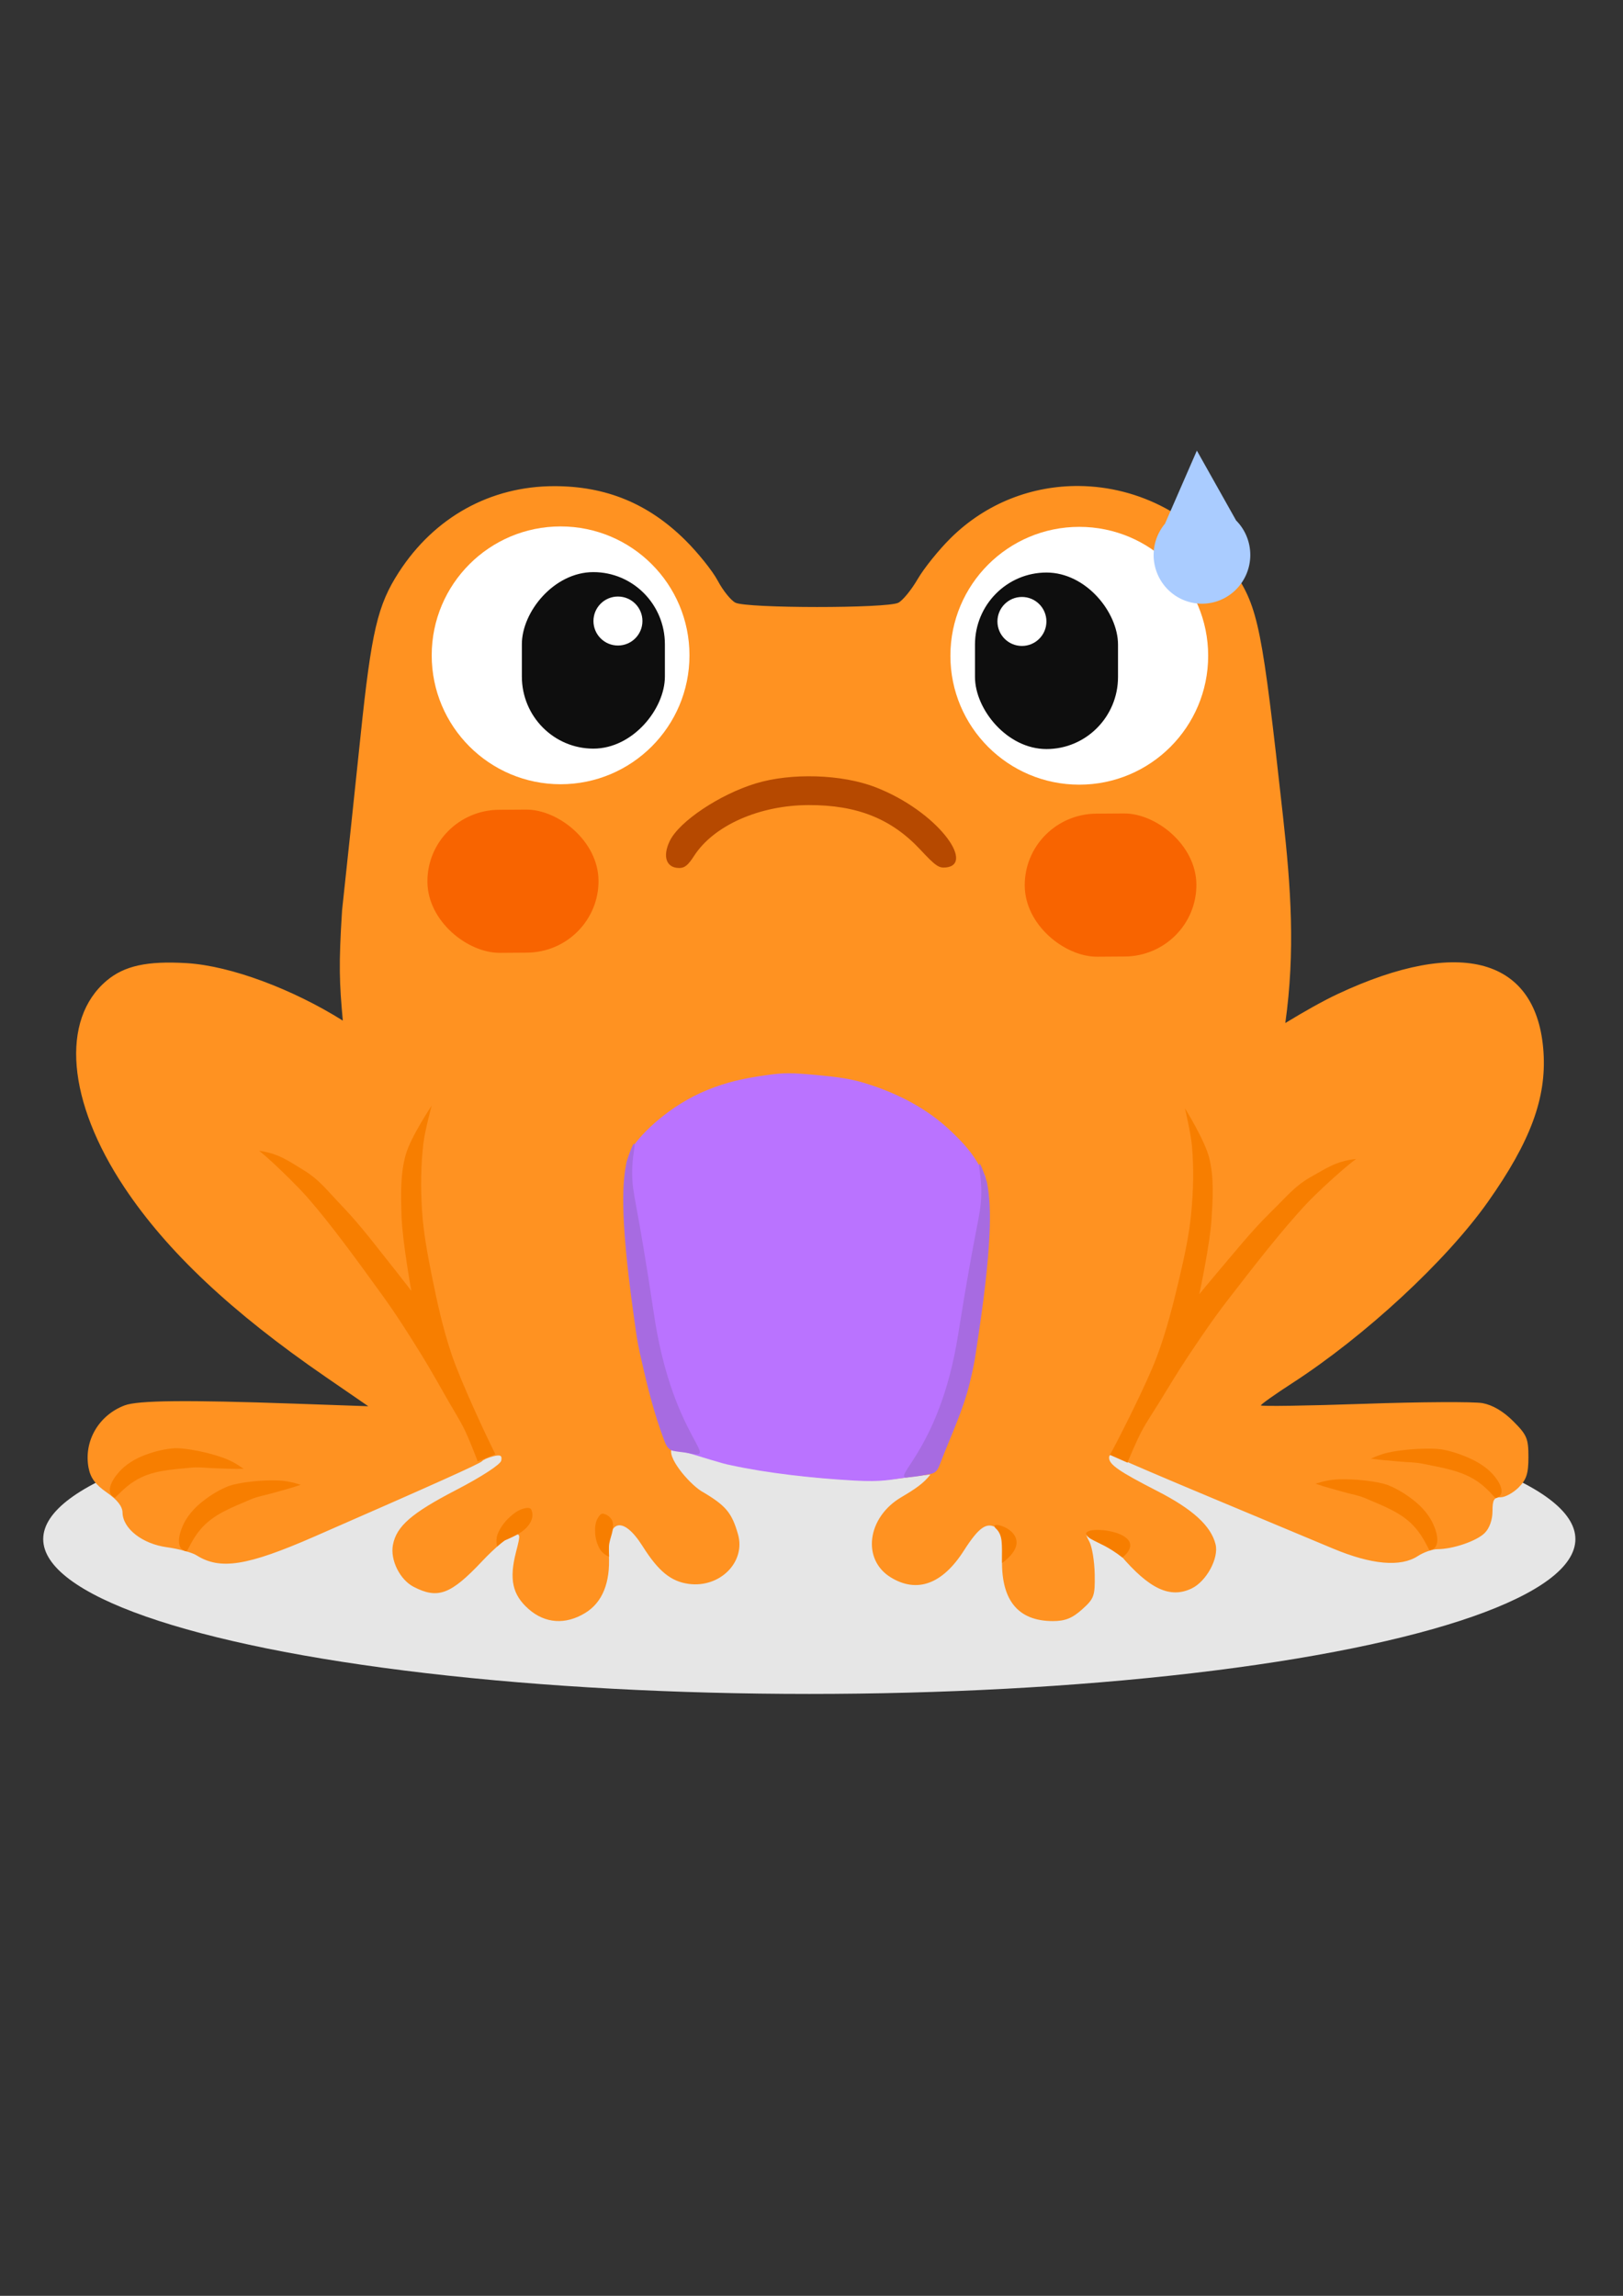 <?xml version="1.0" encoding="UTF-8" standalone="no"?>
<!-- Created with Inkscape (http://www.inkscape.org/) -->

<svg
   width="210mm"
   height="297mm"
   viewBox="0 0 210 297"
   version="1.1"
   id="svg1"
   xml:space="preserve"
   sodipodi:docname="Lisi Mascote 3.svg"
   inkscape:version="1.4 (86a8ad7, 2024-10-11)"
   inkscape:export-filename="Lisi Mascote.pdf"
   inkscape:export-xdpi="96"
   inkscape:export-ydpi="96"
   xmlns:inkscape="http://www.inkscape.org/namespaces/inkscape"
   xmlns:sodipodi="http://sodipodi.sourceforge.net/DTD/sodipodi-0.dtd"
   xmlns="http://www.w3.org/2000/svg"
   xmlns:svg="http://www.w3.org/2000/svg"><rect x="0" y="0" width="210" height="297" fill="#333333" stroke="none"/><sodipodi:namedview
     id="namedview1"
     pagecolor="#ffffff"
     bordercolor="#000000"
     borderopacity="0.25"
     inkscape:showpageshadow="2"
     inkscape:pageopacity="0.0"
     inkscape:pagecheckerboard="0"
     inkscape:deskcolor="#d1d1d1"
     inkscape:document-units="mm"
     showgrid="false"
     inkscape:zoom="0.70058007"
     inkscape:cx="314.73918"
     inkscape:cy="381.82645"
     inkscape:window-width="1920"
     inkscape:window-height="991"
     inkscape:window-x="-9"
     inkscape:window-y="-9"
     inkscape:window-maximized="1"
     inkscape:current-layer="layer1"><inkscape:grid
       id="grid40"
       units="mm"
       originx="0"
       originy="0"
       spacingx="1"
       spacingy="1"
       empcolor="#0099e5"
       empopacity="0.302"
       color="#0099e5"
       opacity="0.149"
       empspacing="5"
       enabled="true"
       visible="false" /></sodipodi:namedview><defs
     id="defs1"><inkscape:path-effect
       effect="fillet_chamfer"
       id="path-effect36"
       is_visible="true"
       lpeversion="1"
       nodesatellites_param="F,0,0,1,0,0,0,1 @ F,0,0,1,0,0,0,1 @ F,0,0,1,0,0,0,1 @ F,0,0,1,0,0,0,1 @ F,0,0,1,0,0,0,1 @ F,0,0,1,0,0,0,1 @ F,0,0,1,0,0,0,1 @ F,0,0,1,0,0,0,1 @ F,0,0,1,0,0,0,1 @ F,0,0,1,0,0,0,1 @ F,0,0,1,0,0,0,1 @ F,0,0,1,0,0,0,1 @ F,0,0,1,0,0,0,1 @ F,0,0,1,0,0,0,1 @ F,0,0,1,0,0,0,1 @ F,0,0,1,0,0,0,1 @ F,0,0,1,0,0,0,1 @ F,0,0,1,0,0,0,1 @ F,0,0,1,0,0,0,1 @ F,0,0,1,0,0,0,1 @ F,0,0,1,0,0,0,1 @ F,0,0,1,0,0,0,1 @ F,0,0,1,0,0,0,1"
       radius="0"
       unit="px"
       method="auto"
       mode="F"
       chamfer_steps="1"
       flexible="false"
       use_knot_distance="true"
       apply_no_radius="true"
       apply_with_radius="true"
       only_selected="false"
       hide_knots="false" /><inkscape:path-effect
       effect="fillet_chamfer"
       id="path-effect36-6"
       is_visible="true"
       lpeversion="1"
       nodesatellites_param="F,0,0,1,0,0,0,1 @ F,0,0,1,0,0,0,1 @ F,0,0,1,0,0,0,1 @ F,0,0,1,0,0,0,1 @ F,0,0,1,0,0,0,1 @ F,0,0,1,0,0,0,1 @ F,0,0,1,0,0,0,1 @ F,0,0,1,0,0,0,1 @ F,0,0,1,0,0,0,1 @ F,0,0,1,0,3.937,0,1 @ F,0,0,1,0,0,0,1 @ F,0,0,1,0,0,0,1 @ F,0,0,1,0,0,0,1 @ F,0,0,1,0,0,0,1 @ F,0,0,1,0,0,0,1 @ F,0,0,1,0,0,0,1 @ F,0,0,1,0,0,0,1 @ F,0,0,1,0,0,0,1 @ F,0,0,1,0,0,0,1 @ F,0,0,1,0,0,0,1 @ F,0,0,1,0,0,0,1"
       radius="0"
       unit="px"
       method="auto"
       mode="F"
       chamfer_steps="1"
       flexible="false"
       use_knot_distance="true"
       apply_no_radius="true"
       apply_with_radius="true"
       only_selected="false"
       hide_knots="false" /><inkscape:path-effect
       effect="fillet_chamfer"
       id="path-effect36-6-0"
       is_visible="true"
       lpeversion="1"
       nodesatellites_param="F,0,0,1,0,0,0,1 @ F,0,0,1,0,0,0,1 @ F,0,0,1,0,0,0,1 @ F,0,0,1,0,0,0,1 @ F,0,0,1,0,0,0,1 @ F,0,0,1,0,0,0,1 @ F,0,0,1,0,0,0,1 @ F,0,0,1,0,0,0,1 @ F,0,0,1,0,0,0,1 @ F,0,0,1,0,3.937,0,1 @ F,0,0,1,0,0,0,1 @ F,0,0,1,0,0,0,1 @ F,0,0,1,0,0,0,1 @ F,0,0,1,0,0,0,1 @ F,0,0,1,0,0,0,1 @ F,0,0,1,0,0,0,1 @ F,0,0,1,0,0,0,1 @ F,0,0,1,0,0,0,1 @ F,0,0,1,0,0,0,1 @ F,0,0,1,0,0,0,1 @ F,0,0,1,0,0,0,1"
       radius="0"
       unit="px"
       method="auto"
       mode="F"
       chamfer_steps="1"
       flexible="false"
       use_knot_distance="true"
       apply_no_radius="true"
       apply_with_radius="true"
       only_selected="false"
       hide_knots="false" /></defs><g
     inkscape:label="Camada 1"
     inkscape:groupmode="layer"
     id="layer1"><ellipse
       style="fill:#e6e6e6;fill-opacity:1;stroke-width:2.995;paint-order:stroke fill markers"
       id="path37"
       cx="104.716"
       cy="199.11"
       rx="99.124"
       ry="20.027" /><path
       id="path24"
       style="fill:#ff9221;fill-opacity:1;stroke-width:6.382;paint-order:stroke fill markers"
       d="m 139.636,62.872 c -5.986,-0.058 -11.996,2.142 -16.655,6.764 -1.527,1.515 -3.439,3.893 -4.248,5.286 -0.81,1.393 -1.935,2.767 -2.5,3.054 -1.46,0.74 -19.604,0.732 -21.079,-0.009 -0.58,-0.292 -1.609,-1.571 -2.285,-2.843 -0.677,-1.272 -2.576,-3.642 -4.221,-5.267 -4.776,-4.718 -10.235,-6.965 -16.921,-6.965 -8.271,0 -15.516,4.01 -20.122,11.137 -2.755,4.262 -3.542,7.633 -4.959,21.223 -0.698,6.695 -1.772,16.827 -2.385,22.515 -0.454,7.076 -0.347,9.418 0.096,14.265 -6.436,-4.041 -14.477,-7.093 -20.216,-7.436 -5.1,-0.305 -8.052,0.341 -10.334,2.261 -6.01,5.057 -5.105,15.648 2.286,26.755 5.5,8.267 13.869,16.145 26.031,24.506 l 5.529,3.801 -9.56,-0.335 c -14.045,-0.492 -20.243,-0.427 -21.973,0.228 -3.362,1.274 -5.305,4.637 -4.662,8.066 0.246,1.311 0.886,2.179 2.357,3.196 1.349,0.932 2.025,1.796 2.039,2.599 0.034,2.071 2.556,4.049 5.718,4.483 1.541,0.212 3.273,0.682 3.848,1.045 3.067,1.935 6.554,1.383 15.244,-2.414 15.509,-6.776 21.477,-9.459 21.715,-9.762 0.142,-0.181 0.795,-0.466 1.451,-0.632 0.923,-0.234 1.155,-0.107 1.027,0.559 -0.096,0.498 -2.561,2.103 -5.841,3.803 -5.759,2.986 -7.712,4.68 -8.173,7.092 -0.374,1.955 0.888,4.509 2.685,5.438 3.128,1.617 4.797,0.993 8.851,-3.313 1.563,-1.66 3.332,-3.161 3.932,-3.335 1.06,-0.308 1.073,-0.249 0.455,2.149 -0.907,3.52 -0.462,5.534 1.632,7.373 2.137,1.877 4.771,2.059 7.318,0.506 2.226,-1.357 3.266,-3.909 3.067,-7.525 -0.253,-4.606 1.832,-5.133 4.371,-1.104 2.035,3.228 3.663,4.558 5.96,4.866 4.048,0.543 7.402,-2.839 6.374,-6.425 -0.786,-2.741 -1.546,-3.667 -4.423,-5.388 -1.539,-0.768 -4.576,-4.216 -4.203,-5.555 3.591,0.501 5.025,1.067 8.403,1.944 5.11,1.228 12.16,2.018 18.074,2.051 2.36,-0.104 4.694,-0.531 7.047,-0.778 -0.841,1.112 -1.918,1.846 -3.776,2.943 -4.424,2.611 -5.128,8.063 -1.341,10.373 3.393,2.069 6.67,0.87 9.434,-3.451 1.962,-3.067 2.972,-3.766 4.265,-2.95 0.634,0.4 0.793,1.257 0.696,3.732 -0.218,5.532 1.983,8.316 6.575,8.316 1.574,0 2.498,-0.369 3.772,-1.51 1.56,-1.395 1.683,-1.74 1.633,-4.544 -0.03,-1.669 -0.34,-3.569 -0.69,-4.223 -0.592,-1.106 -0.555,-1.163 0.531,-0.819 1.322,0.42 2.223,1.081 3.479,2.553 3.754,4.401 6.434,5.657 9.221,4.323 1.915,-0.916 3.545,-3.928 3.096,-5.719 -0.597,-2.38 -2.953,-4.534 -7.516,-6.872 -4.979,-2.552 -6.258,-3.435 -6.258,-4.321 0,-0.452 0.271,-0.462 1.058,-0.041 0.582,0.311 6.104,2.674 12.272,5.251 6.168,2.577 13.191,5.513 15.607,6.525 5.025,2.105 8.787,2.44 11.013,0.982 0.744,-0.487 1.884,-0.886 2.533,-0.889 2.02,-0.005 5.078,-1.052 6.123,-2.097 0.608,-0.608 1,-1.709 1,-2.809 0,-1.477 0.193,-1.809 1.057,-1.809 0.581,0 1.628,-0.571 2.325,-1.269 1.019,-1.019 1.269,-1.793 1.269,-3.936 0,-2.4 -0.197,-2.865 -1.964,-4.632 -1.281,-1.281 -2.658,-2.093 -3.961,-2.338 -1.099,-0.206 -8.006,-0.168 -15.349,0.086 -7.343,0.254 -13.348,0.345 -13.343,0.203 0.005,-0.142 1.805,-1.421 4.002,-2.842 9.498,-6.144 19.993,-15.865 25.397,-23.523 5.474,-7.758 7.558,-13.374 7.169,-19.325 -0.795,-12.171 -10.721,-14.98 -26.621,-7.533 -1.926,0.902 -4.392,2.299 -6.787,3.759 1.303,-9.321 0.724,-17.486 -0.293,-26.688 -2.72,-24.601 -3.177,-26.896 -6.317,-31.702 -4.704,-7.2 -12.364,-11.009 -20.061,-11.084 z"
       sodipodi:nodetypes="ssssssssssccssscccssssscsssssssssssssssssccccssssssscssssssssssscssssssssccsssccss" /><path
       style="fill:#b64900;fill-opacity:1;stroke-width:5.168;paint-order:stroke fill markers"
       d="m 87.886,112.289 c -1.678,0 -2.198,-1.493 -1.221,-3.505 1.224,-2.52 6.444,-6.011 11.118,-7.434 4.601,-1.401 11.155,-1.194 15.497,0.49 8.002,3.103 12.938,9.986 9.111,10.381 -0.921,0.095 -1.343,-0.199 -3.313,-2.308 -3.733,-3.997 -8.177,-5.773 -14.424,-5.763 -6.377,0.01 -12.296,2.627 -14.837,6.561 -0.79,1.223 -1.224,1.578 -1.931,1.578 z"
       id="path20-4"
       sodipodi:nodetypes="sssssssss" /><path
       style="fill:#ba73ff;fill-opacity:1;stroke-width:3.581;paint-order:stroke fill markers"
       d="m 94.642,189.564 c -1.287,-0.22 -3.992,-1.158 -5.771,-1.634 -1.578,-0.422 -2.359,-0.411 -1.811,-0.247 l 0.759,-1.682 -0.272,-1.244 c -0.149,-0.684 -2.037,-1.827 -2.453,-3.637 -1.432,-6.226 -3.387,-14.893 -3.577,-16.891 -0.235,-2.467 -0.383,-8.238 -0.312,-12.151 0.047,-2.607 0.075,-2.745 0.758,-3.814 0.977,-1.528 4.584,-5.259 9.633,-7.286 2.316,-0.93 4.369,-1.443 7.561,-1.888 2.334,-0.326 3.144,-0.327 6.585,-0.01 2.908,0.268 4.477,0.53 6.062,1.011 4.526,1.374 8.228,3.417 11.119,6.13 1.896,1.779 2.867,2.957 3.827,4.643 l 0.778,1.366 -0.529,3.833 c -0.671,4.863 -0.618,8.551 -2.031,13.782 -1.308,4.842 -1.861,11.188 -3.983,15.98 -1.868,0.309 -2.54,5.179 -3.616,5.311 -2.19,0.268 -3.152,0.607 -6.853,0.397 -5.471,-0.311 -11.285,-0.968 -15.875,-1.969 z"
       id="path38"
       sodipodi:nodetypes="csscssssssssssscssssscc" /><path
       style="fill:#a76be1;stroke-width:2.256;paint-order:stroke fill markers;fill-opacity:1"
       d="m 89.792,188.105 c 2.815,0.382 -2.93,-3.015 -5.179,-18.107 -2.196,-14.733 -2.765,-15.208 -2.817,-18.061 -0.044,-2.436 0.542,-4.071 0.216,-3.978 -0.159,0.046 -0.89,2.086 -0.954,2.415 -0.454,2.322 -0.945,6.243 0.892,19.471 0.143,1.027 0.284,2.039 0.313,2.248 0.202,1.432 0.361,2.26 0.764,3.983 0.757,3.382 1.608,6.759 2.818,10.005 0.3,0.806 0.518,1.433 1.273,1.613 0.471,0.112 1.427,0.179 2.053,0.304 0.372,0.074 0.514,0.093 0.621,0.107 z"
       id="path29-2-2"
       sodipodi:nodetypes="ssssssssssss" /><path
       style="fill:#a76be1;stroke-width:2.264;paint-order:stroke fill markers;fill-opacity:1"
       d="m 117.645,191.11 c -2.819,0.356 3.897,-3.172 6.309,-18.349 2.355,-14.816 2.929,-15.29 3.01,-18.162 0.07,-2.453 -0.498,-4.106 -0.173,-4.009 0.159,0.048 0.868,2.111 0.928,2.442 0.429,2.344 0.878,6.297 -1.101,19.602 -0.154,1.033 -0.305,2.051 -0.337,2.261 -0.217,1.44 -0.385,2.273 -0.807,4.004 -0.793,3.398 -2.543,7.085 -3.787,10.342 -0.309,0.809 -0.478,1.254 -1.235,1.428 -0.472,0.108 -0.714,0.129 -1.341,0.248 -0.373,0.071 -1.359,0.18 -1.466,0.193 z"
       id="path29-2-2-8"
       sodipodi:nodetypes="ssssssssssss" /><path
       style="fill:#f77e00;stroke-width:3.107;paint-order:stroke fill markers;fill-opacity:1"
       d="m 179.508,192.089 c 1.214,0.477 2.35,1.174 3.377,1.979 0.993,0.778 2.12,1.928 2.691,3.43 0.408,0.912 0.845,2.855 -0.607,3.06 -0.07,-0.016 -0.756,-1.651 -1.741,-2.797 -1.704,-2.058 -4.21,-2.916 -6.543,-3.931 -0.911,-0.396 -1.91,-0.544 -2.863,-0.822 -1.203,-0.351 -2.275,-0.604 -3.605,-1.067 1.174,-0.373 2.009,-0.528 3.038,-0.564 2.096,-0.074 4.869,0.246 6.253,0.712 z"
       id="path33-1"
       sodipodi:nodetypes="aaaaaaacaa" /><path
       style="fill:#f77e00;stroke-width:2.864;paint-order:stroke fill markers;fill-opacity:1"
       d="m 186.494,187.492 c 1.283,0.227 2.534,0.649 3.699,1.177 1.127,0.511 2.46,1.314 3.318,2.493 0.581,0.707 1.397,2.275 0.018,2.655 -0.072,-0.003 -1.069,-1.277 -2.262,-2.098 -2.078,-1.483 -4.701,-1.844 -7.187,-2.362 -0.97,-0.202 -1.977,-0.183 -2.966,-0.28 -1.247,-0.122 -2.347,-0.182 -3.74,-0.38 1.074,-0.482 1.86,-0.731 2.86,-0.908 2.036,-0.362 4.813,-0.49 6.26,-0.297 z"
       id="path33-1-6"
       sodipodi:nodetypes="aaaaaaacaa" /><path
       style="fill:#f77e00;fill-opacity:1;stroke-width:3.936;paint-order:stroke fill markers"
       d="m 145.233,201.498 c -1.894,-1.477 -2.965,-1.776 -4.126,-2.434 -3.26,-2.099 8.556,-1.318 4.126,2.434 z"
       id="path34"
       sodipodi:nodetypes="ccc" /><path
       style="fill:#f77e00;fill-opacity:1;stroke-width:4.35;paint-order:stroke fill markers"
       d="m 129.664,202.2 c -0.055,-2.411 0.166,-3.61 -0.888,-4.542 -1.069,-1.273 5.99,0.751 0.888,4.542 z"
       id="path34-3"
       sodipodi:nodetypes="ccc" /><path
       style="fill:#f77e00;fill-opacity:1;stroke-width:3.107;paint-order:stroke fill markers"
       d="m 68.677,196.851 c 0.252,-0.487 0.317,-1.126 0.016,-1.645 -0.24,-0.217 -0.657,-0.122 -0.97,-0.038 -0.704,0.188 -1.319,0.666 -1.85,1.166 -0.593,0.558 -1.1,1.238 -1.427,1.985 -0.251,0.591 -0.248,1.144 -0.136,1.748 0,0 0.642,-0.553 0.997,-0.783 1.43,-0.622 2.733,-1.202 3.37,-2.432 z"
       id="path35-2"
       sodipodi:nodetypes="asaaacaa" /><path
       style="fill:#f77e00;fill-opacity:1;stroke-width:2.885;paint-order:stroke fill markers"
       d="m 79.227,196.746 c -0.204,-0.439 -0.646,-0.841 -1.236,-0.936 -0.321,0.035 -0.521,0.361 -0.662,0.612 -0.317,0.566 -0.356,1.236 -0.324,1.864 0.036,0.702 0.22,1.415 0.572,2.049 0.284,0.496 0.705,0.806 1.236,1.073 0,0 -0.045,-0.921 -0.018,-1.381 0.065,-1.099 0.789,-2.149 0.432,-3.28 0,-10e-6 0,-2e-5 0,-2e-5 z"
       id="path35-2-8"
       sodipodi:nodetypes="asaaacasa" /><path
       style="fill:#f77e00;fill-opacity:1;stroke-width:4;paint-order:stroke fill markers"
       d="m -141.479,258.438 c -0.184,-2.13 -1.177,-6.304 -1.177,-6.304 0,0 3.297,5.285 4.046,8.257 0.832,3.301 0.6,6.807 0.391,10.205 -0.26,4.213 -2.038,12.497 -2.038,12.497 0,0 1.526,-1.868 2.309,-2.785 3.159,-3.694 6.174,-7.533 9.645,-10.935 2.882,-2.824 4.009,-4.37 6.928,-5.977 2.267,-1.248 3.899,-2.464 7.234,-2.819 -0.78,0.571 -1.593,1.244 -2.412,1.955 -1.64,1.425 -4.242,3.807 -5.734,5.387 -4.227,4.475 -9.111,10.819 -13.215,16.124 -2.406,3.11 -4.617,6.369 -6.792,9.645 -1.654,2.491 -3.185,5.062 -4.754,7.607 -0.96,1.557 -1.996,3.071 -2.853,4.687 -0.792,1.495 -2.106,4.619 -2.106,4.619 l -0.204,0.543 -2.921,-1.291 1.426,-2.717 c 0,0 4.623,-8.947 6.385,-13.652 1.585,-4.235 2.704,-8.638 3.736,-13.041 0.83,-3.541 1.618,-7.112 1.97,-10.731 0.363,-3.741 0.46,-7.53 0.136,-11.275 z"
       id="path36-0"
       sodipodi:nodetypes="acaacasscsaaaaccccaasa"
       inkscape:path-effect="#path-effect36-6"
       inkscape:original-d="m -141.47875,258.43815 c -0.18414,-2.12962 -1.17679,-6.3038 -1.17679,-6.3038 0,0 3.29716,5.28459 4.04643,8.25652 0.83221,3.3009 0.60041,6.80738 0.39055,10.20509 -0.2602,4.21277 -2.03762,12.49738 -2.03762,12.49738 0,0 1.5255,-1.86832 2.3093,-2.78474 3.15906,-3.69358 6.17352,-7.53332 9.64473,-10.93523 2.88157,-2.82404 4.00897,-4.37048 6.92792,-5.97701 2.26709,-1.24776 3.89859,-2.46424 7.23355,-2.81871 -1.71857,1.2576 -3.59881,3.01136 -5.34343,4.57945 -4.7352,4.25607 -10.96644,12.35809 -16.01763,18.88715 -2.40607,3.11003 -4.61722,6.36883 -6.79206,9.64473 -1.65389,2.4912 -3.18464,5.06209 -4.75445,7.60711 -0.9601,1.55654 -1.9964,3.07056 -2.85267,4.68654 -0.79219,1.49505 -2.10554,4.61859 -2.10554,4.61859 l -0.20376,0.54338 -2.92059,-1.29051 1.42633,-2.71682 c 0,0 4.62321,-8.9472 6.38455,-13.65205 1.58535,-4.23474 2.70365,-8.63836 3.73563,-13.04078 0.83004,-3.54092 1.61825,-7.11157 1.9697,-10.73145 0.36321,-3.74096 0.45964,-7.53026 0.13585,-11.27484 z"
       transform="matrix(0.777,0,0,0.777,264.158,-52.539)" /><path
       style="fill:#f77e00;fill-opacity:1;stroke-width:4;paint-order:stroke fill markers"
       d="m -141.479,258.438 c -0.184,-2.13 -1.177,-6.304 -1.177,-6.304 0,0 3.297,5.285 4.046,8.257 0.832,3.301 0.6,6.807 0.391,10.205 -0.26,4.213 -2.038,12.497 -2.038,12.497 0,0 1.526,-1.868 2.309,-2.785 3.159,-3.694 6.174,-7.533 9.645,-10.935 2.882,-2.824 4.009,-4.37 6.928,-5.977 2.267,-1.248 3.899,-2.464 7.234,-2.819 -0.78,0.571 -1.593,1.244 -2.412,1.955 -1.64,1.425 -4.242,3.807 -5.734,5.387 -4.227,4.475 -9.111,10.819 -13.215,16.124 -2.406,3.11 -4.617,6.369 -6.792,9.645 -1.654,2.491 -3.185,5.062 -4.754,7.607 -0.96,1.557 -1.996,3.071 -2.853,4.687 -0.792,1.495 -2.106,4.619 -2.106,4.619 l -0.204,0.543 -2.921,-1.291 1.426,-2.717 c 0,0 4.623,-8.947 6.385,-13.652 1.585,-4.235 2.704,-8.638 3.736,-13.041 0.83,-3.541 1.618,-7.112 1.97,-10.731 0.363,-3.741 0.46,-7.53 0.136,-11.275 z"
       id="path36-0-1"
       sodipodi:nodetypes="acaacasscsaaaaccccaasa"
       inkscape:path-effect="#path-effect36-6-0"
       inkscape:original-d="m -141.47875,258.43815 c -0.18414,-2.12962 -1.17679,-6.3038 -1.17679,-6.3038 0,0 3.29716,5.28459 4.04643,8.25652 0.83221,3.3009 0.60041,6.80738 0.39055,10.20509 -0.2602,4.21277 -2.03762,12.49738 -2.03762,12.49738 0,0 1.5255,-1.86832 2.3093,-2.78474 3.15906,-3.69358 6.17352,-7.53332 9.64473,-10.93523 2.88157,-2.82404 4.00897,-4.37048 6.92792,-5.97701 2.26709,-1.24776 3.89859,-2.46424 7.23355,-2.81871 -1.71857,1.2576 -3.59881,3.01136 -5.34343,4.57945 -4.7352,4.25607 -10.96644,12.35809 -16.01763,18.88715 -2.40607,3.11003 -4.61722,6.36883 -6.79206,9.64473 -1.65389,2.4912 -3.18464,5.06209 -4.75445,7.60711 -0.9601,1.55654 -1.9964,3.07056 -2.85267,4.68654 -0.79219,1.49505 -2.10554,4.61859 -2.10554,4.61859 l -0.20376,0.54338 -2.92059,-1.29051 1.42633,-2.71682 c 0,0 4.62321,-8.9472 6.38455,-13.65205 1.58535,-4.23474 2.70365,-8.63836 3.73563,-13.04078 0.83004,-3.54092 1.61825,-7.11157 1.9697,-10.73145 0.36321,-3.74096 0.45964,-7.53026 0.13585,-11.27484 z"
       transform="matrix(-0.776,-0.025,-0.025,0.776,-48.542,-56.192)" /><circle
       style="fill:#ffffff;fill-opacity:1;stroke-width:6.019;paint-order:stroke fill markers"
       id="path39-0"
       cx="139.648"
       cy="84.833"
       r="16.676" /><rect
       style="fill:#0e0e0e;fill-opacity:1;stroke-width:3.48;paint-order:stroke fill markers"
       id="rect40-8"
       width="18.506"
       height="22.834"
       x="126.154"
       y="74.068"
       rx="9.322" /><circle
       style="fill:#ffffff;fill-opacity:1;stroke-width:1.144;paint-order:stroke fill markers"
       id="path39-3"
       cx="132.227"
       cy="80.395"
       r="3.169" /><circle
       style="fill:#ffffff;fill-opacity:1;stroke-width:6.019;paint-order:stroke fill markers"
       id="path39-0-2"
       cx="-72.535"
       cy="84.778"
       r="16.676"
       transform="scale(-1,1)" /><rect
       style="fill:#0e0e0e;fill-opacity:1;stroke-width:3.48;paint-order:stroke fill markers"
       id="rect40-8-9"
       width="18.506"
       height="22.834"
       x="-86.03"
       y="74.013"
       rx="9.322"
       transform="scale(-1,1)" /><rect
       style="fill:#f86400;fill-opacity:1;stroke-width:3.426;paint-order:stroke fill markers"
       id="rect40-8-9-2"
       width="18.506"
       height="22.138"
       x="105.206"
       y="54.502"
       rx="9.322"
       transform="matrix(0.007,1,1,-0.007,0,0)" /><rect
       style="fill:#f86400;fill-opacity:1;stroke-width:3.432;paint-order:stroke fill markers"
       id="rect40-8-9-2-6"
       width="18.506"
       height="22.209"
       x="106.246"
       y="131.782"
       rx="9.322"
       transform="matrix(0.007,1,1,-0.007,0,0)" /><circle
       style="fill:#ffffff;fill-opacity:1;stroke-width:1.144;paint-order:stroke fill markers"
       id="path39-3-1"
       cx="-79.956"
       cy="80.34"
       r="3.169"
       transform="scale(-1,1)" /><path
       style="fill:#f77e00;stroke-width:3.107;paint-order:stroke fill markers;fill-opacity:1"
       d="m 22.625,187.347 c -1.302,0.088 -2.595,0.408 -3.817,0.864 -1.182,0.441 -2.604,1.196 -3.603,2.455 -0.665,0.745 -1.669,2.465 -0.348,3.1 0.072,0.007 1.22,-1.345 2.506,-2.139 2.247,-1.446 4.895,-1.506 7.425,-1.767 0.988,-0.102 1.985,0.059 2.978,0.082 1.253,0.03 2.351,0.112 3.759,0.074 -1.006,-0.711 -1.755,-1.111 -2.725,-1.457 -1.976,-0.704 -4.715,-1.238 -6.175,-1.213 z"
       id="path33-1-5"
       sodipodi:nodetypes="aaaaaaacaa" /><path
       style="fill:#f77e00;stroke-width:3.107;paint-order:stroke fill markers;fill-opacity:1"
       d="m 29.618,192.23 c -1.214,0.477 -2.35,1.174 -3.377,1.979 -0.993,0.778 -2.12,1.928 -2.691,3.43 -0.408,0.912 -0.845,2.855 0.607,3.06 0.07,-0.016 0.756,-1.651 1.741,-2.797 1.704,-2.058 4.21,-2.916 6.543,-3.931 0.911,-0.396 1.91,-0.544 2.863,-0.822 1.203,-0.351 2.275,-0.605 3.605,-1.067 -1.174,-0.373 -2.009,-0.528 -3.038,-0.564 -2.096,-0.074 -4.869,0.246 -6.253,0.712 z"
       id="path33-1-9"
       sodipodi:nodetypes="aaaaaaacaa" /><path
       id="path1"
       style="fill:#aaccff;fill-opacity:1;stroke-width:1.962;paint-order:stroke fill markers"
       d="m 163.421,56.418 -3.785,5.107 z m -8.558,1.876 -4.121,9.449 a 6.254,6.306 0 0 0 -1.475,4.049 6.254,6.306 0 0 0 6.254,6.306 6.254,6.306 0 0 0 6.254,-6.306 6.254,6.306 0 0 0 -1.835,-4.461 z" /></g></svg>

